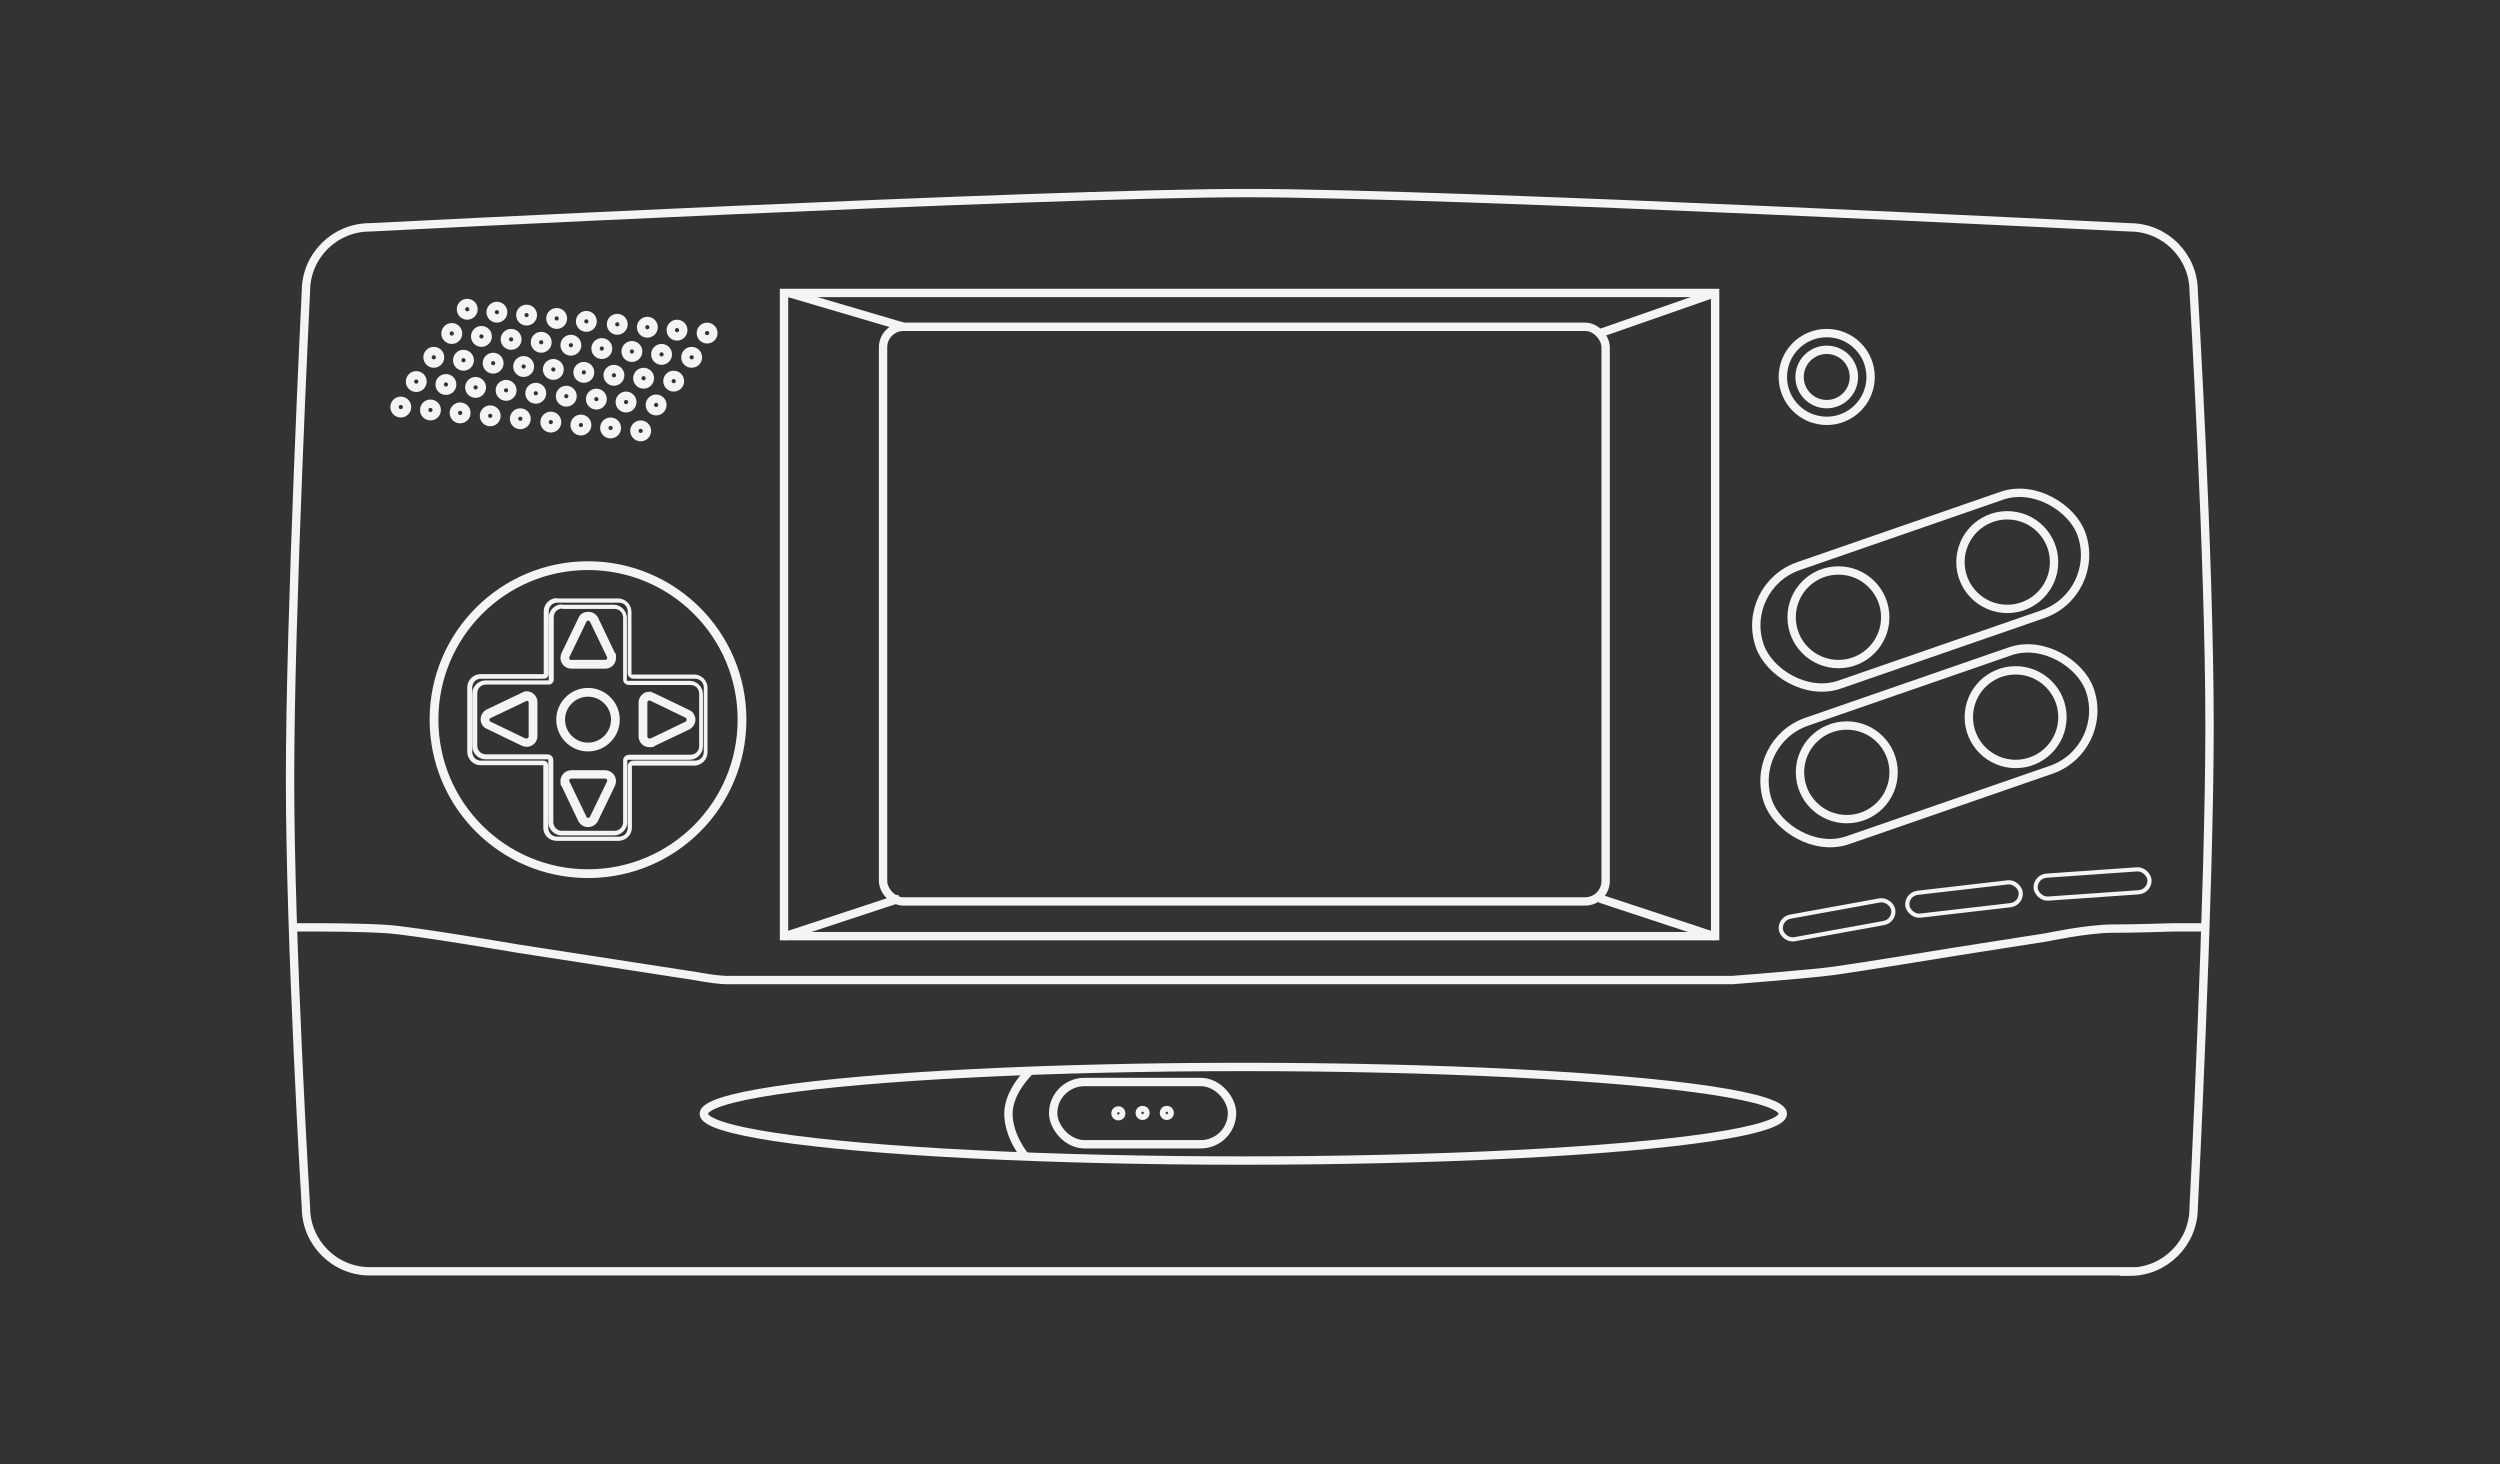 <?xml version="1.0" encoding="UTF-8"?>
<svg id="Layer_3" xmlns="http://www.w3.org/2000/svg" version="1.1" xmlns:cc="http://creativecommons.org/ns#" xmlns:dc="http://purl.org/dc/elements/1.1/" xmlns:rdf="http://www.w3.org/1999/02/22-rdf-syntax-ns#" viewBox="0 0 598.2 350.3">
  <rect x="0" y="0" width="598.2" height="350.3" fill="#333333" stroke="none"/>
  <!-- Generator: Adobe Illustrator 29.0.1, SVG Export Plug-In . SVG Version: 2.1.0 Build 192)  -->
  <defs>
    <style>
      .st0, .st1, .st2 {
        stroke: #f4f4f4;
        stroke-miterlimit: 10;
      }

      .st0, .st3 {
        fill: #f4f4f4;
      }

      .st1, .st2 {
        fill: none;
      }

      .st2 {
        stroke-width: 2px;
      }
    </style>
  </defs>
  <rect class="st1" x="426" y="217.1" width="27.3" height="5.5" rx="2.8" ry="2.8" transform="translate(-32.3 82.4) rotate(-10.3)"/>
  <rect class="st1" x="456.3" y="212.3" width="27.3" height="5.5" rx="2.8" ry="2.8" transform="translate(-21.6 55.5) rotate(-6.6)"/>
  <rect class="st1" x="486.9" y="209.1" width="27.3" height="5.5" rx="2.8" ry="2.8" transform="translate(-13.4 35.1) rotate(-4)"/>
  <rect class="st2" x="187.6" y="70.1" width="222.8" height="153.9"/>
  <line class="st2" x1="188.7" y1="70.1" x2="216.2" y2="78.2"/>
  <line class="st2" x1="382.9" y1="79.7" x2="410.4" y2="70.1"/>
  <line class="st2" x1="410.4" y1="224.1" x2="382.8" y2="215"/>
  <line class="st2" x1="187.6" y1="224.1" x2="215.2" y2="215"/>
  <g>
    <circle class="st2" cx="111.8" cy="74" r="1.5"/>
    <circle class="st2" cx="118.9" cy="74.7" r="1.5"/>
    <circle class="st2" cx="126" cy="75.4" r="1.5"/>
    <circle class="st2" cx="133.2" cy="76.2" r="1.5"/>
    <circle class="st2" cx="140.3" cy="76.9" r="1.5"/>
    <circle class="st2" cx="147.7" cy="77.6" r="1.5"/>
    <circle class="st2" cx="154.9" cy="78.3" r="1.5"/>
    <circle class="st2" cx="162" cy="79" r="1.5"/>
    <circle class="st2" cx="169.2" cy="79.7" r="1.5"/>
  </g>
  <g>
    <circle class="st2" cx="108.1" cy="79.8" r="1.5"/>
    <circle class="st2" cx="115.2" cy="80.5" r="1.5"/>
    <circle class="st2" cx="122.3" cy="81.2" r="1.5"/>
    <circle class="st2" cx="129.5" cy="81.9" r="1.5"/>
    <circle class="st2" cx="136.6" cy="82.6" r="1.5"/>
    <circle class="st2" cx="144" cy="83.4" r="1.5"/>
    <circle class="st2" cx="151.2" cy="84.1" r="1.5"/>
    <circle class="st2" cx="158.3" cy="84.8" r="1.5"/>
    <circle class="st2" cx="165.5" cy="85.5" r="1.5"/>
  </g>
  <g>
    <circle class="st2" cx="103.8" cy="85.5" r="1.5"/>
    <circle class="st2" cx="110.9" cy="86.2" r="1.5"/>
    <circle class="st2" cx="118" cy="86.9" r="1.5"/>
    <circle class="st2" cx="125.3" cy="87.7" r="1.5"/>
    <circle class="st2" cx="132.4" cy="88.4" r="1.5"/>
    <circle class="st2" cx="139.7" cy="89.1" r="1.5"/>
    <circle class="st2" cx="146.9" cy="89.8" r="1.5"/>
    <circle class="st2" cx="154" cy="90.5" r="1.5"/>
    <circle class="st2" cx="161.2" cy="91.2" r="1.5"/>
  </g>
  <g>
    <circle class="st2" cx="99.6" cy="91.3" r="1.5"/>
    <circle class="st2" cx="106.7" cy="92" r="1.5"/>
    <circle class="st2" cx="113.8" cy="92.7" r="1.5"/>
    <circle class="st2" cx="121.1" cy="93.4" r="1.5"/>
    <circle class="st2" cx="128.2" cy="94.1" r="1.5"/>
    <circle class="st2" cx="135.5" cy="94.8" r="1.5"/>
    <circle class="st2" cx="142.7" cy="95.5" r="1.5"/>
    <circle class="st2" cx="149.8" cy="96.2" r="1.5"/>
    <circle class="st2" cx="157" cy="96.9" r="1.5"/>
  </g>
  <g>
    <circle class="st2" cx="95.9" cy="97.4" r="1.5"/>
    <circle class="st2" cx="103" cy="98.1" r="1.5"/>
    <circle class="st2" cx="110.1" cy="98.8" r="1.5"/>
    <circle class="st2" cx="117.3" cy="99.5" r="1.5"/>
    <circle class="st2" cx="124.5" cy="100.2" r="1.5"/>
    <circle class="st2" cx="131.8" cy="101" r="1.5"/>
    <circle class="st2" cx="139" cy="101.7" r="1.5"/>
    <circle class="st2" cx="146.1" cy="102.4" r="1.5"/>
    <circle class="st2" cx="153.3" cy="103.1" r="1.5"/>
  </g>
  <path class="st2" d="M246.5,256.2s-5.2,4.8-5.2,10.3,4,10.2,4,10.2"/>
  <ellipse class="st2" cx="297.5" cy="266.5" rx="129.1" ry="11.2"/>
  <rect class="st2" x="252" y="258.9" width="42.8" height="14.9" rx="7.5" ry="7.5"/>
  <g>
    <circle class="st2" cx="267.6" cy="266.4" r=".7"/>
    <circle class="st2" cx="273.4" cy="266.3" r=".7"/>
    <circle class="st2" cx="279.2" cy="266.3" r=".7"/>
  </g>
  <path class="st2" d="M509.7,304.2H88.5c-8.5,0-15.3-6.9-15.3-15.3,0,0-3.8-63.2-3.8-102.6s3.8-116.6,3.8-116.6c0-8.5,6.9-15.3,15.3-15.3,0,0,160.4-8.2,209.9-8.2s211.2,8.2,211.2,8.2c8.5,0,15.3,6.9,15.3,15.3,0,0,3.8,63.6,3.8,104s-3.8,115.3-3.8,115.3c0,8.5-6.9,15.3-15.3,15.3Z"/>
  <path id="circle9" class="st0" d="M140.7,134.8c-20.6,0-37.4,16.7-37.4,37.4s16.7,37.4,37.4,37.4,37.4-16.7,37.4-37.4-16.8-37.4-37.4-37.4ZM140.7,135.9c20,0,36.3,16.2,36.3,36.3s-16.3,36.3-36.3,36.3-36.3-16.2-36.3-36.3c0-20,16.2-36.3,36.3-36.3Z"/>
  <path id="path11" class="st3" d="M134.5,144.6c-1.7,0-3.2,1.4-3.2,3.2v14.7c0,.3,0,.4,0,.3,0,0,0,0-.4,0h-14.7c-1.7,0-3.2,1.4-3.2,3.2v12.5c0,1.7,1.4,3.2,3.2,3.2h14.6c.3,0,.3,0,.4,0,0,0,0,0,0,.3v14.7c0,1.7,1.4,3.2,3.2,3.2h12.5c1.7,0,3.2-1.4,3.2-3.2v-14.7c0-.2,0-.2,0-.2,0,0,.1,0,.3,0h14.6c1.7,0,3.2-1.4,3.2-3.2v-12.5c0-1.7-1.4-3.2-3.2-3.2h-14.7c-.2,0-.3,0-.3,0,0,0,0,0,0-.3v-14.7c0-1.7-1.4-3.2-3.2-3.2h-12.5ZM134.5,145.7h12.5c1.2,0,2.1.9,2.1,2.1v14.7c0,.4.1.8.4,1,.3.3.7.4,1,.4h14.7c1.2,0,2.1.9,2.1,2.1v12.5c0,1.2-.9,2.1-2.1,2.1h-14.6c-.4,0-.8.1-1.1.4-.3.3-.4.6-.4,1v14.7c0,1.2-.9,2.1-2.1,2.1h-12.5c-1.2,0-2.1-.9-2.1-2.1v-14.7c0-.4-.1-.8-.4-1.1-.3-.3-.7-.4-1.1-.4h-14.6c-1.2,0-2.1-.9-2.1-2.1v-12.5c0-1.2.9-2.1,2.1-2.1h14.7c.5,0,.9,0,1.2-.4.3-.3.3-.7.3-1v-14.7c0-1.2.9-2.1,2.1-2.1h0Z"/>
  <path id="path13" class="st3" d="M133.3,143.1c-1.7,0-3.2,1.4-3.2,3.2v14.7c0,.3,0,.4,0,.3,0,0,0,0-.4,0h-14.7c-1.7,0-3.2,1.4-3.2,3.2v15.4c0,1.7,1.4,3.2,3.2,3.2h14.6c.3,0,.3,0,.4,0,0,0,0,0,0,.3v14.7c0,1.7,1.4,3.1,3.2,3.1h14.8c1.7,0,3.2-1.4,3.2-3.1v-14.7c0-.2,0-.2,0-.2,0,0,.1,0,.3,0h14.6c1.7,0,3.2-1.4,3.2-3.2v-15.4c0-1.7-1.4-3.2-3.2-3.2h-14.7c-.2,0-.3,0-.3,0,0,0,0,0,0-.3v-14.7c0-1.7-1.4-3.2-3.2-3.2h-14.8ZM133.3,144.2h14.8c1.2,0,2.1.9,2.1,2.1v14.7c0,.4.1.8.4,1,.3.3.7.4,1,.4h14.7c1.2,0,2.1.9,2.1,2.1v15.4c0,1.2-.9,2.1-2.1,2.1h-14.6c-.4,0-.8.1-1.1.4-.3.3-.4.6-.4,1v14.7c0,1.2-.9,2.1-2.1,2.1h-14.8c-1.2,0-2.1-.9-2.1-2.1v-14.7c0-.4-.1-.8-.4-1.1s-.7-.3-1.1-.3h-14.6c-1.2,0-2.1-.9-2.1-2.1v-15.4c0-1.2.9-2.1,2.1-2.1h14.7c.5,0,.9,0,1.2-.4.3-.3.3-.7.3-1v-14.7c0-1.2.9-2.1,2.1-2.1h0Z"/>
  <path id="circle15" class="st0" d="M140.7,165.1c-3.9,0-7.1,3.2-7.1,7.1s3.2,7.1,7.1,7.1,7.1-3.2,7.1-7.1-3.2-7.1-7.1-7.1ZM140.7,166.2c3.3,0,6,2.7,6,6s-2.7,6-6,6-6-2.7-6-6c0-3.3,2.7-6,6-6Z"/>
  <path id="path17" class="st0" d="M140.7,146.9c-.8,0-1.5.4-1.8,1.1h0s0,0,0,0l-4.1,8.5c-.1.3-.2.6-.2.9,0,1.2,1,2.1,2.1,2.1h8.1c1.2,0,2.1-.9,2.1-2.1s0-.6-.2-.9l-4.1-8.6h0s0,0,0,0c-.4-.6-1-1-1.8-1h0ZM140.7,148c.4,0,.7.2.9.5h0s4.1,8.5,4.1,8.5c0,.1.1.3.1.4,0,.6-.5,1-1,1h-8.1c-.6,0-1-.4-1-1s0-.3.1-.4l4.1-8.5h0c.2-.3.5-.5.9-.5h0Z"/>
  <path id="path19" class="st0" d="M126,166c-.3,0-.6,0-.9.2l-8.6,4.1h0c-.6.4-1,1.1-1,1.8s.4,1.5,1.1,1.8h0s0,0,0,0l8.5,4.1h0c.3.1.6.2.9.2,1.2,0,2.1-.9,2.1-2.1v-8.1c0-1.2-1-2.1-2.1-2.1h0ZM126,167.1c.6,0,1,.5,1,1v8.1c0,.6-.5,1-1,1s-.3,0-.4,0h0l-8.5-4.1s0,0,0,0c-.3-.2-.5-.5-.5-.9s.2-.7.5-.8l8.6-4.1c.1,0,.3-.1.4-.1h0Z"/>
  <path id="path21" class="st0" d="M136.7,184.8c-1.2,0-2.1,1-2.1,2.1s0,.6.2.9l4.1,8.6h0s0,0,0,0c.4.6,1,1,1.8,1s1.5-.4,1.9-1.1h0s0,0,0,0l4.1-8.5h0c.1-.3.2-.6.2-.9,0-1.2-1-2.1-2.1-2.1h-8.1ZM136.7,185.8h8.1c.6,0,1,.5,1,1s0,.3-.1.4l-4.1,8.5s0,0,0,0c-.2.3-.5.5-.9.5s-.7-.2-.8-.5h0s0,0,0,0l-4.1-8.5s0,0,0,0c0-.1-.1-.3-.1-.4,0-.6.5-1,1-1h0Z"/>
  <path id="path23" class="st0" d="M155.4,166c-1.2,0-2.1,1-2.1,2.1v8.1c0,1.2,1,2.1,2.1,2.1s.6,0,.9-.2l8.6-4.1h0c.6-.4,1-1.1,1-1.8s-.4-1.5-1.1-1.8h0s0,0,0,0l-8.5-4.1c-.3-.1-.6-.2-.9-.2h0ZM155.4,167.1c.2,0,.3,0,.4.1,0,0,0,0,0,0l8.5,4.1h0c.3.2.5.5.5.9s-.2.7-.5.9c0,0,0,0,0,0l-8.5,4.1c-.1,0-.3,0-.4,0-.6,0-1-.4-1-1v-8.1c0-.6.5-1,1-1h0Z"/>
  <rect class="st2" x="211.3" y="78.2" width="172.9" height="137.5" rx="4.9" ry="4.9"/>
  <path class="st2" d="M71,221.9h5.9s9.2,0,15.6.4,31.5,4.7,31.5,4.7l42.7,6.6s5.6,1.1,8.5.9h239.4s18.3-1.4,24.2-2.2,29.1-4.6,29.1-4.6l21.7-3.4s9.9-2.1,15.9-2.1,14.4-.3,14.4-.3h7.4"/>
  <circle class="st2" cx="437.1" cy="90.2" r="6.5"/>
  <circle class="st2" cx="437.1" cy="90.2" r="10.5"/>
  <circle class="st2" cx="439.9" cy="147.7" r="11.2"/>
  <circle class="st2" cx="480.3" cy="134.5" r="11.2"/>
  <rect class="st2" x="418.9" y="126.3" width="81.5" height="30" rx="15" ry="15" transform="translate(-21 158.1) rotate(-19.1)"/>
  <circle class="st2" cx="441.9" cy="184.8" r="11.2"/>
  <circle class="st2" cx="482.3" cy="171.6" r="11.2"/>
  <rect class="st2" x="420.8" y="163.5" width="81.5" height="30" rx="15" ry="15" transform="translate(-33 160.8) rotate(-19.1)"/>
</svg>